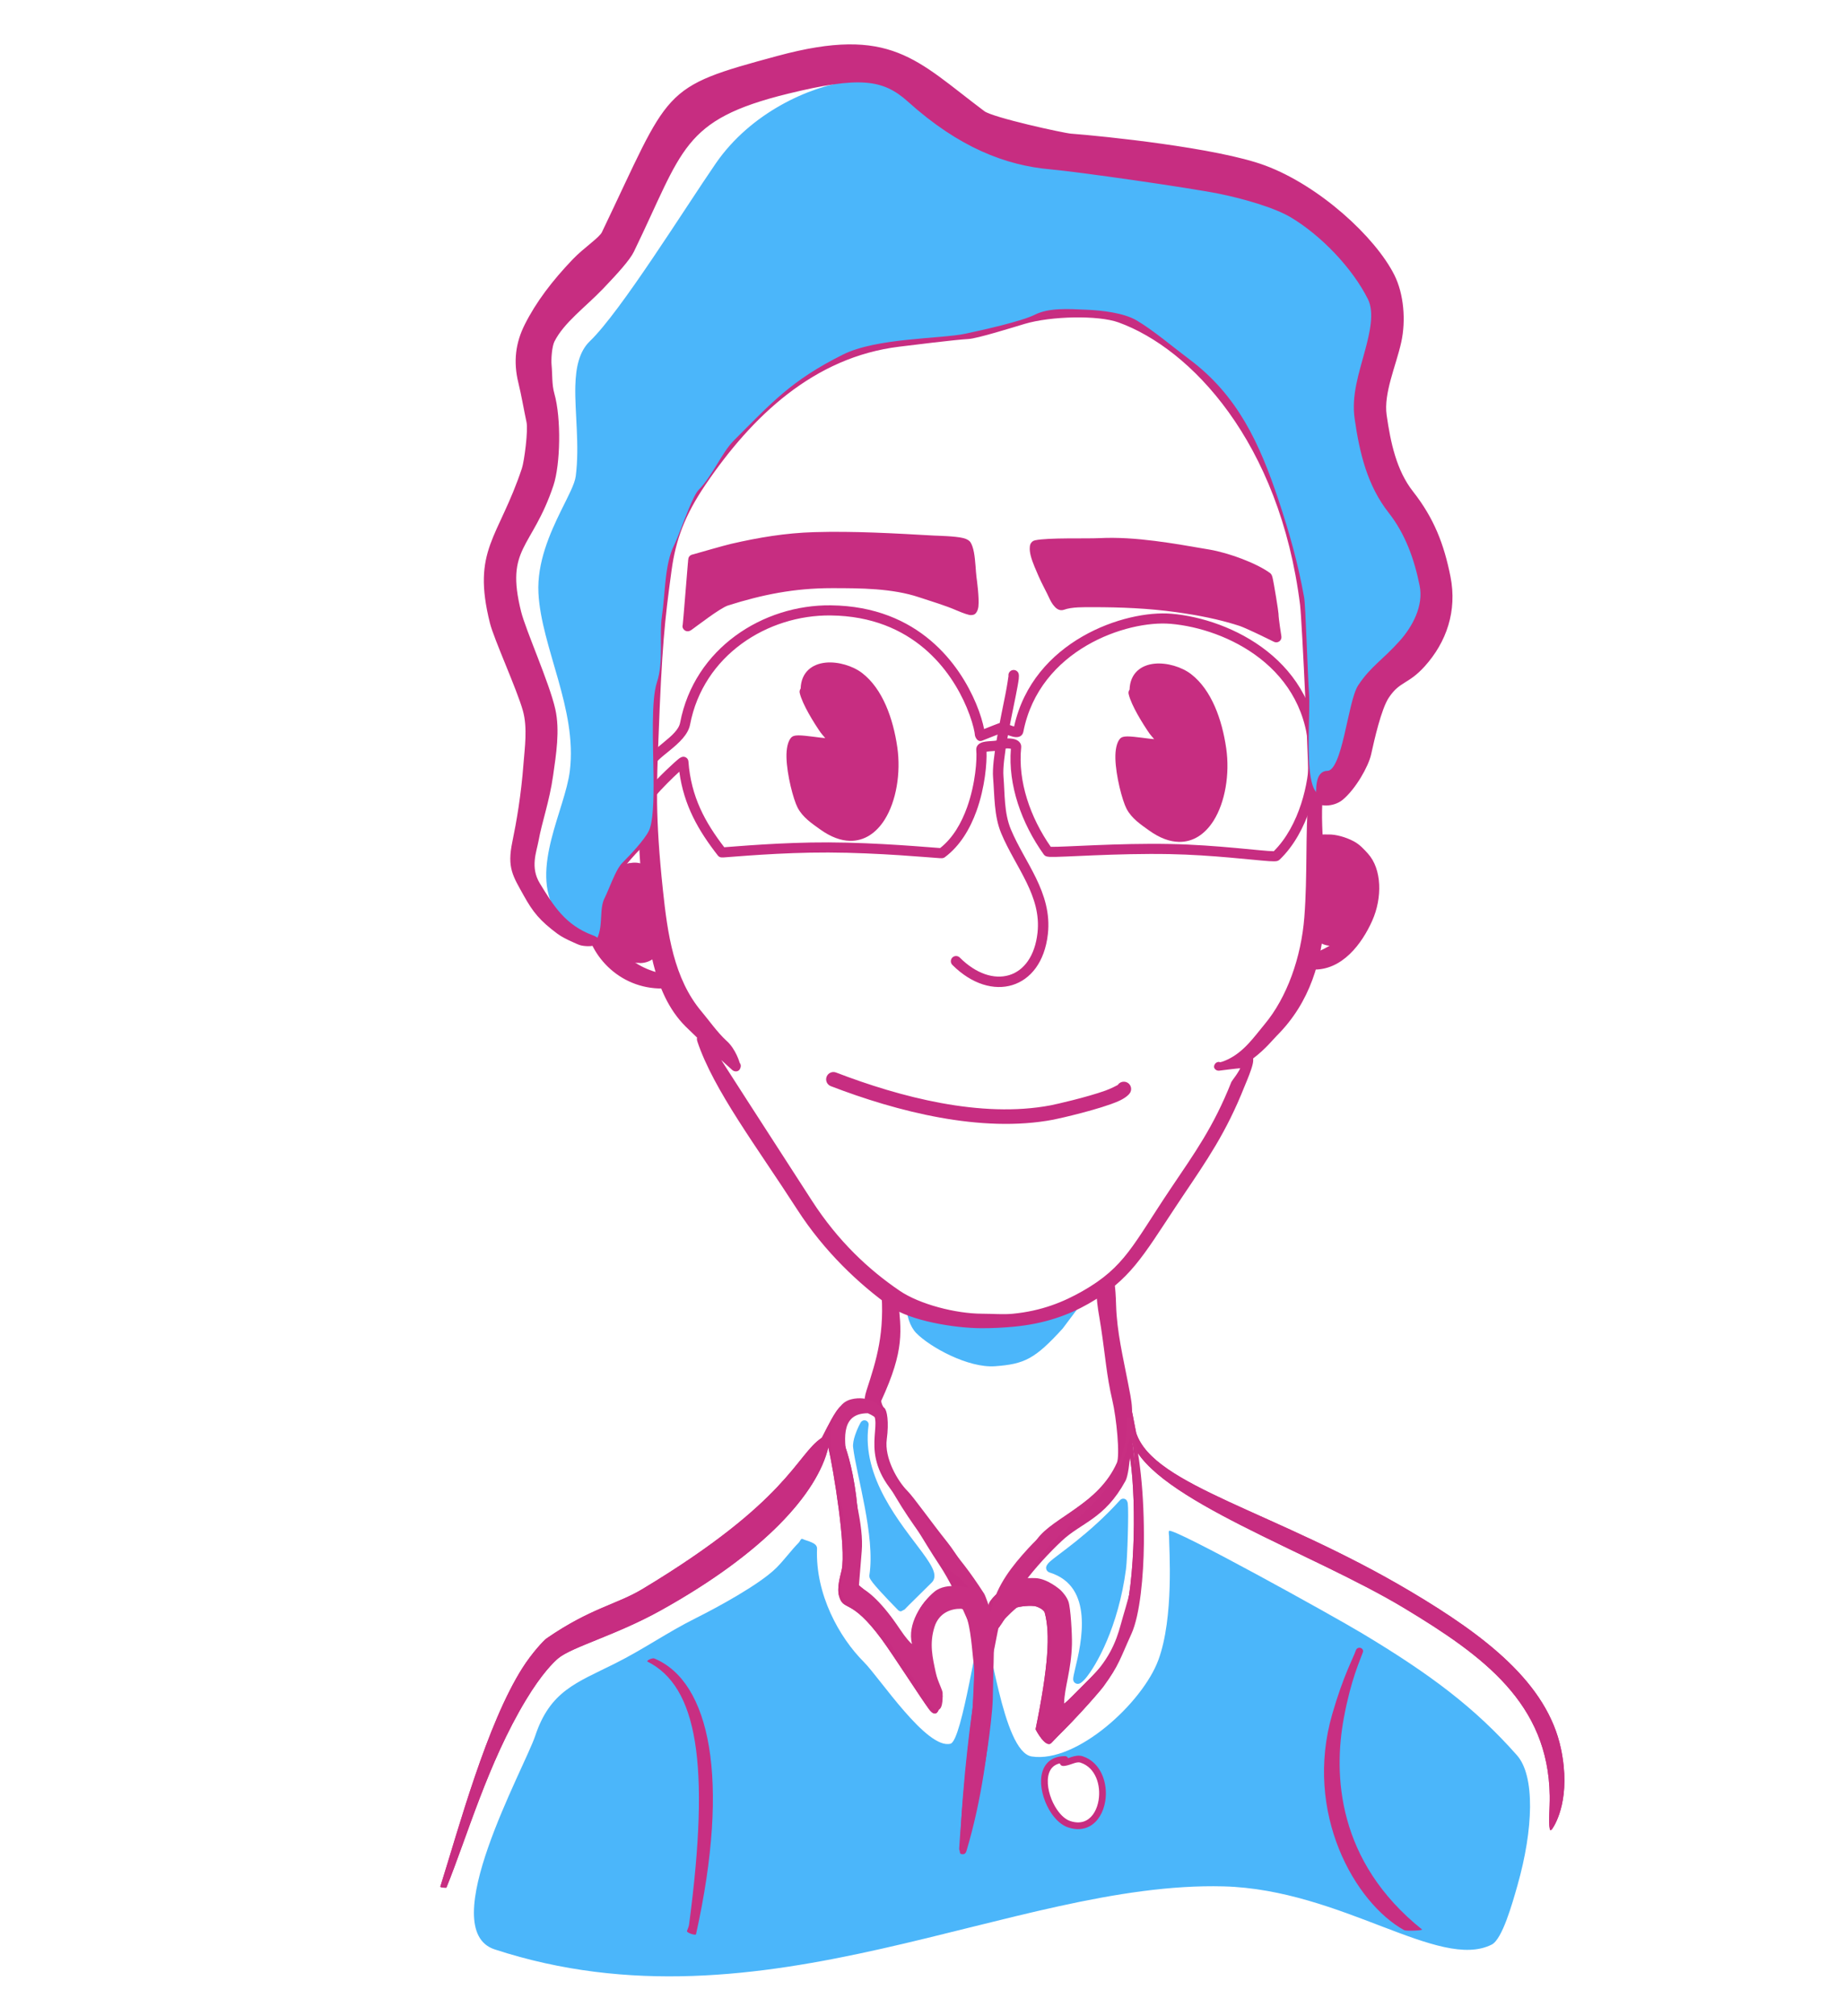<svg fill="none" xmlns="http://www.w3.org/2000/svg" stroke-linecap="round" stroke-linejoin="round" viewBox="150.34 60.09 500.71 547.04">

  <defs>
    <clipPath id="background-clip">
      <path fill-rule="evenodd" clip-rule="evenodd" d="M259.702 583.478C259.702 583.478 253.723 544.802 290.185 499.498C292.826 496.219 319.317 483.195 337.558 468.93C355.06 455.244 368.098 439.118 369.296 437.974C375.327 432.212 381.541 420.116 374.318 409.326C370.881 404.19 360.605 394.986 355.796 387.9C349.526 378.656 342.133 365.945 334.832 355.641C315.087 327.778 287.101 320.743 283.137 315.054C269.008 294.78 282.558 269.969 279.755 257.481C277.542 247.62 274.071 239.082 271.639 234.437C260.795 213.721 272.639 201.112 278.141 180.093C280.124 172.516 275.736 152.54 278.308 145.17C284.35 127.858 289.474 131.077 300.93 114.665C307.751 104.893 310.448 90.195 317.113 80.646C321.076 74.969 328.629 72.924 335.201 69.785C336.524 69.154 376.39 59.293 388.465 60.137C408.37 61.529 416.385 74.488 425.118 78.66C432.966 82.408 455.533 86.806 455.747 86.806C459.088 86.806 490.178 95.17 492.773 95.804C512.284 100.58 521.163 107.744 523.715 110.181C534.84 120.81 541.018 127.281 541.018 145.221C541.018 147.734 535.562 169.484 536.031 171.852C539.67 190.247 544.757 196.964 549.026 201.045C559.216 210.776 557.368 236.048 536.084 254.705C520.917 267.999 527.998 275.673 525.168 278.374C524.042 279.452 516.513 282.014 518.358 282.424C524.809 283.857 530.852 290.657 532.245 294.749C533.895 299.587 535.043 319.277 523.388 331.322C520.672 334.126 514.871 336.652 512.468 338.951C506.572 344.58 507.165 346.885 502.825 352.154C499.928 355.671 495.375 365.962 495.265 366.243C488.234 383.949 470.924 407.822 467.551 415.128C463.474 423.956 464.7 435.75 471.98 442.703C474.319 444.937 502.015 465.168 517.48 472.555C519.595 473.564 569.912 497.298 579.118 524.866C585.882 545.124 573.598 594.719 561.392 600.287C536.368 611.701 526.515 584.914 473.718 585.912C422.342 586.88 360.534 612.421 317.539 606.126C284.888 601.349 258.583 595.479 259.702 583.478Z" fill="black"></path>
    </clipPath>
  </defs>
  
  <g clip-path="url(#background-clip)">

    <g className="me">
      <g className="body">
        <path className="hair-back hair" d="M127.63,45.17c2.65,1.35,11.15,4.2,16.07,23.12,2.88,20.58,3.79,26.07,4.68,30.6s1.2,11.6,6.3,21.15.85,14.65.85,14.65l-7.63,7.08s3.45-12.65-2.63-18.13c0,0,2,14,0,17s-8.75,6.92-8.75,6.92-2.48-4.53-5.06-9.64,2.78,11,.08,12.09-18.82,6.25-30.6,3.86-21.53-5-24-5.79c0,0,2.75-1.37.77-7.62s-1-7.59-1.52-7-2.1,3-1,7.49a7.45,7.45,0,0,1-1.92,7.18s-7.11-4.65-12.77-5.21A51.35,51.35,0,0,1,51,141.14s-5-11.43-.4-23.56S58,104.1,58.32,88.87s2.41-34.66,20.41-45S116.87,35.4,127.63,45.17Z" fill="url(#linear-gradient)" />
        <g className="neck">
          <path fill-rule="evenodd" clip-rule="evenodd" d="M398.968 414.635C398.901 414.398 398.759 414.182 398.556 414.034C398.435 413.539 397.988 413.175 397.458 413.175C396.832 413.175 396.323 413.681 396.323 414.307C396.323 416.855 397.263 419.976 398.968 421.741C402.609 425.506 413.055 431.321 420.422 430.771C428.346 430.178 431.189 428.84 438.755 420.527C438.763 420.515 442.955 414.933 442.955 414.933C443.212 414.589 443.252 414.129 443.062 413.747C442.869 413.363 442.476 413.121 442.048 413.121C441.59 413.121 439.084 413.765 437.513 414.269C436.677 414.535 436.075 414.817 435.949 414.922C435.815 415.033 435.534 415.119 435.165 415.239C434.362 415.499 433.224 415.761 431.901 416.014C426.711 417.002 418.669 417.849 416.506 417.252C414.87 416.8 412.811 416.811 410.79 416.802C409.034 416.795 407.312 416.786 406.035 416.258C404.777 415.734 402.772 415.432 401.067 415.13C400.213 414.977 399.447 414.842 398.968 414.635ZM398.952 416.993C399.279 418.214 399.827 419.37 400.596 420.167C403.937 423.621 413.494 429.017 420.253 428.511C427.546 427.967 430.116 426.653 437.076 419.004C437.082 418.999 438.201 417.508 439.261 416.087C438.442 416.333 437.673 416.584 437.317 416.733L437.29 416.744C437.068 416.904 436.734 417.079 436.295 417.243C435.419 417.57 434.014 417.916 432.324 418.236C426.791 419.29 418.206 420.071 415.901 419.434C414.436 419.028 412.589 419.075 410.779 419.066C408.705 419.057 406.675 418.973 405.168 418.349C404.03 417.876 402.21 417.632 400.668 417.359C400.042 417.246 399.455 417.126 398.952 416.993Z" fill="#4BB6FA"></path>
          <path fill-rule="evenodd" clip-rule="evenodd" d="M397.878 414.939C397.512 416.207 403.104 416.267 405.602 417.303C408.386 418.458 413.103 417.485 416.203 418.342C419.394 419.226 434.993 417.186 436.672 415.794C436.985 415.534 441.443 414.253 442.048 414.253C442.048 414.253 437.925 419.754 437.917 419.765C430.651 427.745 427.947 429.073 420.339 429.641C413.274 430.169 403.273 424.562 399.782 420.953C398.259 419.379 397.458 416.58 397.458 414.307" fill="#4BB6FA"></path>
          <path className="neck-length" fill-rule="evenodd" clip-rule="evenodd" d="M450.728 408.304H450.721L450.703 408.307H450.687H450.681H450.675H450.659L450.643 408.31H450.634H450.628H450.615L450.6 408.314H450.59L450.581 408.317L450.568 408.32H450.556L450.547 408.323H450.537L450.525 408.326L450.512 408.329L450.503 408.332L450.493 408.335L450.481 408.339L450.469 408.342L450.459 408.345L450.45 408.348L450.437 408.351L450.425 408.354L450.415 408.357L450.409 408.36L450.394 408.367L450.381 408.37L450.375 408.373L450.365 408.379L450.353 408.382L450.34 408.388L450.334 408.392L450.325 408.395L450.312 408.404L450.3 408.41L450.294 408.413L450.287 408.417L450.272 408.426L450.259 408.432L450.253 408.435L450.25 408.438L450.234 408.448L450.219 408.457C425.559 424.729 400.572 415.73 394.58 412.239C394.312 412.083 389.903 409.056 389.934 409.365C391.093 421.758 388.663 429.24 385.997 437.44C384.989 440.541 385.632 441.767 386.247 442.104C391.792 445.131 383.968 452.498 392.154 463.418C397.119 470.036 401.168 477.599 405.758 484.504C411.028 492.435 416.311 506.457 417.12 509.387C417.157 509.524 417.192 509.658 417.207 509.721L417.21 509.764C417.251 510.048 417.419 510.298 417.669 510.435C418.01 510.625 418.303 510.572 418.547 510.444C418.69 510.37 418.896 510.226 418.987 509.917C419.102 509.68 419.227 509.343 419.336 508.922C419.849 506.919 420.579 502.388 420.938 501.306C423.492 493.649 431.335 484.201 438.139 477.814C443.631 472.66 449.741 471.898 455.352 461.624C456.532 459.465 457.278 447.505 457.044 442.12C456.957 440.073 456.382 437.537 455.961 435.321C454.671 428.566 452.944 421.515 452.735 414.239C452.414 403.119 451.14 408.407 451.14 408.407L451.118 408.395L451.112 408.392C450.999 408.342 450.874 408.31 450.743 408.307L450.731 408.304H450.728ZM448.361 410.779C424.647 425.515 401.624 416.363 393.584 412.619C394.39 421.209 395.442 426.048 389.041 439.952C388.823 440.426 389.457 442.089 389.931 442.388C390.546 442.778 391.133 445.849 390.502 450.541C389.787 455.858 393.534 462.248 396.276 464.981C397.868 466.572 402.67 473.352 407.004 478.781C409.195 481.53 416.589 492.086 417.778 502.26C418.206 500.114 418.387 499.181 418.684 498.413C420.838 492.897 430.502 480.323 432.2 477.976C436.493 472.042 448.807 468.65 453.922 457.125C454.84 455.056 453.872 444.844 452.673 439.767C451.159 433.365 450.768 427.655 449.666 420.42C448.923 415.54 448.729 415.459 448.361 410.779Z" fill="#C72D81" stroke="#C72D81" stroke-miterlimit="2" stroke-linejoin="round"></path>
        </g>
        <g className="shoulder">
          <path fill-rule="evenodd" clip-rule="evenodd" d="M571.154 556.651C571.154 556.651 571.398 556.576 571.544 556.37C572.612 554.866 576.727 547.712 573.967 534.57C570.224 516.748 553.392 503.89 533.128 491.865C496.27 469.993 463.536 463.291 458.703 448.932C458.544 448.461 457.092 439.756 456.658 439.999C456.224 440.245 455.1 446.373 455.337 446.813C455.634 447.359 455.69 449.522 456.336 452.068C458.641 461.122 458.856 485.013 455.687 498.748C454.947 501.955 452.992 505.306 451.915 508.651C451.178 510.938 442.133 519.343 438.33 523.343C439.948 512.61 441.162 502.145 439.707 496.851C439.261 495.225 437.256 492.092 436.635 491.406C436.048 490.754 433.041 489.496 432.336 489.546C431.845 489.584 430.016 489.169 429.219 489.309C428.392 489.453 426.522 489.515 425.157 489.961C422.719 490.757 419.725 493.116 418.741 495.11C418.71 495.169 417.274 500.021 417.243 500.186C417.923 495.322 416.562 492.941 415.466 491.721C414.851 491.035 411.903 490.47 411.288 490.379C410.502 490.267 397.479 490.42 398.003 506.264C397.713 506.027 396.558 506.379 394.509 502.548C390.594 495.222 383.269 490.408 383.144 489.871C383.163 489.693 383.528 487.565 383.547 486.888C384.331 459.11 378.302 449.874 378.474 448.994C381.858 431.737 373.656 449.993 373.35 450.199C366.331 454.894 364.573 467.241 324.674 491.244C317.708 495.434 310.605 496.392 298.691 504.61C297.855 505.188 294.67 508.645 292.168 512.573C282.434 527.849 274.871 556.002 269.896 571.783C269.896 571.783 269.34 572.289 271.482 572.258C277.18 558.208 282.688 538.551 293.032 521.375C297.401 514.12 300.674 510.997 301.78 510.061C305.438 506.957 317.477 503.783 329.591 497.06C357.81 481.394 372.22 465.175 375.136 452.754C376.51 458.685 380.053 480.111 378.751 486.105C378.395 487.743 377.384 490.866 378.068 493.178C379.326 497.45 381.18 493.372 389.679 504.938C392.723 509.081 400.148 520.688 402.484 523.852C403.352 525.028 404.126 525.266 404.672 524.704C405.278 524.086 406.252 520.517 406.118 520.142C396.105 492.317 410.904 496.417 411.154 496.264C411.26 496.198 413.099 496.526 414.22 505.865C415.007 512.407 414.842 519.39 413.939 526.595C411.741 544.099 410.648 561.687 410.648 561.687C410.648 562.186 411.048 562.591 411.548 562.598C412.044 562.604 412.456 562.211 412.472 561.715C412.472 561.715 417.929 543.119 419.597 523.84C420.209 516.782 419.478 504.785 419.397 503.93C419.363 503.559 421.745 501.481 421.76 501.175C423.253 499.181 423.946 497.069 425.282 496.535C426.456 496.067 428.82 495.631 431.133 495.843C431.402 495.868 433.572 496.57 433.869 497.656C435.402 503.237 434.849 512.333 431.386 529.262C431.371 529.343 434.153 534.623 435.698 532.947C438.027 530.429 450.741 518.152 453.511 511.559C454.813 508.464 456.436 503.783 457.613 500.567C462.353 487.606 457.76 451.883 457.632 451.468C463.424 466.788 506.317 481.259 531.436 496.408C552.998 509.412 570.523 522.267 570.914 547.262C570.97 550.819 570.533 554.37 570.936 556.345C571.014 556.738 571.157 556.644 571.154 556.651Z" fill="#C72D81"></path>
          <path fill-rule="evenodd" clip-rule="evenodd" d="M387.397 487.655C389.061 477.01 383.891 460.255 382.988 452.645C382.742 450.57 384.993 446.23 384.94 446.601C381.936 467.74 406.162 484.972 402.402 488.654C395.081 495.83 394.872 496.142 394.872 496.142C394.872 496.142 387.272 488.467 387.397 487.655Z" fill="#4BB6FA"></path>
          <path fill-rule="evenodd" clip-rule="evenodd" d="M386.279 487.481C386.254 487.649 386.254 487.88 386.348 488.158C386.445 488.436 386.751 488.938 387.238 489.553C389.142 491.961 394.066 496.938 394.066 496.938C394.278 497.153 394.569 497.275 394.872 497.275L395.796 496.797L395.74 496.869C395.74 496.869 396.661 495.865 403.196 489.462C403.926 488.748 404.142 487.737 403.723 486.417C403.308 485.113 402.178 483.369 400.632 481.272C397.835 477.475 393.648 472.386 390.422 466.411C387.278 460.585 385.046 453.908 386.061 446.76C386.12 446.342 385.973 446.092 385.892 445.968C385.67 445.624 385.358 445.462 384.98 445.447C384.849 445.44 384.359 445.425 383.969 445.965C383.756 446.261 382.945 447.834 382.395 449.49C382.002 450.676 381.758 451.902 381.864 452.776C382.757 460.32 387.928 476.925 386.279 487.481ZM385.895 462.036C386.623 463.918 387.484 465.737 388.427 467.484C391.709 473.565 395.961 478.748 398.809 482.613C399.961 484.177 400.873 485.506 401.36 486.579C401.513 486.919 401.619 487.222 401.656 487.493C401.675 487.634 401.7 487.759 401.609 487.846C397.744 491.634 395.821 493.556 394.868 494.526C393.201 492.822 389.461 488.944 388.561 487.531C389.611 480.195 387.578 470.117 385.895 462.036Z" fill="#4BB6FA"></path>
          <path fill-rule="evenodd" clip-rule="evenodd" d="M435.564 485.668C433.815 485.128 444.465 479.681 455.156 467.855C455.659 467.3 455.212 482.526 454.8 485.64C452.252 504.966 443.716 516.148 442.789 515.808C441.768 515.437 452.177 490.822 435.564 485.668Z" fill="#4BB6FA"></path>
          <path fill-rule="evenodd" clip-rule="evenodd" d="M435.227 486.751C441.343 488.648 443.438 493.437 443.86 498.492C444.309 503.849 442.923 509.512 442.139 512.76C441.774 514.267 441.559 515.331 441.587 515.737C441.643 516.461 442.071 516.751 442.398 516.872C442.636 516.96 442.951 517 443.338 516.854C443.663 516.729 444.284 516.27 445.021 515.381C447.819 512.005 453.845 501.562 455.924 485.79C456.302 482.938 456.695 470.105 456.402 467.977C456.314 467.369 456.033 467.066 455.915 466.969C455.681 466.779 455.431 466.71 455.187 466.707C454.919 466.707 454.6 466.779 454.313 467.097C445.792 476.523 437.294 481.877 435.127 483.921C434.515 484.498 434.287 485.013 434.249 485.312C434.215 485.621 434.281 485.89 434.415 486.124C434.558 486.37 434.799 486.617 435.227 486.751ZM454.251 470.492C454.288 474.77 453.973 483.272 453.679 485.493C453.177 489.303 452.437 492.791 451.572 495.93C449.502 503.422 446.704 508.925 444.631 512.071C445.458 508.57 446.535 503.306 446.117 498.301C445.655 492.763 443.404 487.55 437.262 485.072C437.403 484.95 437.553 484.826 437.706 484.704C440.687 482.351 447.319 477.743 454.251 470.492Z" fill="#4BB6FA"></path>
          <path fill-rule="evenodd" clip-rule="evenodd" d="M482.407 571.899C425.226 570.392 357.692 612.903 284.602 589C268.128 583.615 292.665 539.821 295.589 531.053C299.649 518.885 306.722 516.685 317.131 511.484C325.18 507.462 331.249 503.078 339.261 499.075C344.897 496.258 356.527 489.974 361.042 485.462C363.218 483.287 365.141 480.607 367.112 478.638C367.449 478.301 367.695 477.415 368.123 477.627C369.388 478.261 372.138 478.585 372.073 480.264C371.586 492.632 378.083 504.329 384.805 511.047C389.052 515.29 401.894 534.885 408.303 533.184C411.498 532.336 415.784 500.963 416.88 501.512C419.078 502.61 422.304 535.415 430.344 536.654C442.502 538.532 460.414 522.114 464.704 510.479C468.988 498.866 467.611 480.286 467.611 476.969C467.611 476.679 467.43 475.634 467.611 475.453C468.647 474.417 511.647 498.233 519.899 503.181C538.62 514.407 550.644 523.453 562.028 536.329C566.961 541.911 566.508 556.314 562.162 571.621C560.748 576.594 558.041 586.251 555.165 587.693C540.887 594.86 514.491 572.744 482.407 571.899Z" fill="#4BB6FA"></path>
          <path fill-rule="evenodd" clip-rule="evenodd" d="M571.154 556.651C571.154 556.651 571.398 556.576 571.544 556.37C572.612 554.866 576.727 547.712 573.967 534.57C570.224 516.748 553.392 503.89 533.128 491.865C496.27 469.993 463.536 463.291 458.703 448.932C458.544 448.461 457.092 439.756 456.658 439.999C456.224 440.245 455.1 446.373 455.337 446.813C455.634 447.359 455.69 449.522 456.336 452.068C458.641 461.122 458.856 485.013 455.687 498.748C454.947 501.955 452.992 505.306 451.915 508.651C451.178 510.938 442.133 519.343 438.33 523.343C439.948 512.61 441.162 502.145 439.707 496.851C439.261 495.225 437.256 492.092 436.635 491.406C436.048 490.754 433.041 489.496 432.336 489.546C431.845 489.584 430.016 489.169 429.219 489.309C428.392 489.453 426.522 489.515 425.157 489.961C422.719 490.757 419.725 493.116 418.741 495.11C418.71 495.169 417.274 500.021 417.243 500.186C417.923 495.322 416.562 492.941 415.466 491.721C414.851 491.035 411.903 490.47 411.288 490.379C410.502 490.267 397.479 490.42 398.003 506.264C397.713 506.027 396.558 506.379 394.509 502.548C390.594 495.222 383.269 490.408 383.144 489.871C383.163 489.693 383.528 487.565 383.547 486.888C384.331 459.11 378.302 449.874 378.474 448.994C381.858 431.737 373.656 449.993 373.35 450.199C366.331 454.894 364.573 467.241 324.674 491.244C317.708 495.434 310.605 496.392 298.691 504.61C297.855 505.188 294.67 508.645 292.168 512.573C282.434 527.849 274.871 556.002 269.896 571.783C269.896 571.783 269.34 572.289 271.482 572.258C277.18 558.208 282.688 538.551 293.032 521.375C297.401 514.12 300.674 510.997 301.78 510.061C305.438 506.957 317.477 503.783 329.591 497.06C357.81 481.394 372.22 465.175 375.136 452.754C376.51 458.685 380.053 480.111 378.751 486.105C378.395 487.743 377.384 490.866 378.068 493.178C379.326 497.45 381.18 493.372 389.679 504.938C392.723 509.081 400.148 520.688 402.484 523.852C403.352 525.028 404.126 525.266 404.672 524.704C405.278 524.086 406.252 520.517 406.118 520.142C396.105 492.317 410.904 496.417 411.154 496.264C411.26 496.198 413.099 496.526 414.22 505.865C415.007 512.407 414.842 519.39 413.939 526.595C411.741 544.099 410.648 561.687 410.648 561.687C410.648 562.186 411.048 562.591 411.548 562.598C412.044 562.604 412.456 562.211 412.472 561.715C412.472 561.715 417.929 543.119 419.597 523.84C420.209 516.782 419.478 504.785 419.397 503.93C419.363 503.559 421.745 501.481 421.76 501.175C423.253 499.181 423.946 497.069 425.282 496.535C426.456 496.067 428.82 495.631 431.133 495.843C431.402 495.868 433.572 496.57 433.869 497.656C435.402 503.237 434.849 512.333 431.386 529.262C431.371 529.343 434.153 534.623 435.698 532.947C438.027 530.429 450.741 518.152 453.511 511.559C454.813 508.464 456.436 503.783 457.613 500.567C462.353 487.606 457.76 451.883 457.632 451.468C463.424 466.788 506.317 481.259 531.436 496.408C552.998 509.412 570.523 522.267 570.914 547.262C570.97 550.819 570.533 554.37 570.936 556.345C571.014 556.738 571.157 556.644 571.154 556.651Z" fill="#C72D81"></path>
          <path fill-rule="evenodd" clip-rule="evenodd" d="M403.967 501.456C405.222 497.531 408.631 496.535 411.073 496.579C412.353 496.601 412.584 498.333 412.893 499.506C414.108 504.095 414.223 509.618 414.748 512.439C414.863 513.044 414.283 522.966 414.351 523.169C414.351 523.169 411.513 541.836 410.817 562.258C410.783 563.219 411.235 563.159 411.735 563.156C412.238 563.15 412.497 562.722 412.64 562.242C420.927 534.529 420.034 503.896 420.037 502.932C420.037 502.932 423.428 498.18 427.864 495.072C428.53 494.607 434.081 495.047 434.396 495.939C434.961 497.54 435.58 504.358 435.292 506.729C433.797 519.113 432.12 526.757 432.361 527.899C432.735 529.668 434.022 531.244 434.337 531.462C435.021 531.933 435.58 532.314 436.045 532.136C437.631 531.528 448.303 519.787 449.836 517.665C454.148 511.68 454.319 510.127 457.385 503.406C459.743 498.239 460.689 487.549 460.776 478.907C460.904 466.011 459.743 453.621 457.092 445.272C456.983 444.922 456.939 444.542 456.574 444.554C456.208 444.57 456.118 444.866 456.121 445.231C456.24 466.039 441.887 466.576 429.482 480.089C424.908 485.075 420.999 490.061 419.356 496.629C419.294 496.875 419.241 497.178 419.188 497.524C418.96 496.376 417.773 493.01 417.405 492.445C413.462 486.373 411.104 483.4 405.681 477.075C401.887 472.657 398.603 468.645 394.347 463.066C393.295 461.684 390.388 455.11 390.382 454.704C390.297 448.685 392.324 445.128 389.117 441.575C388.958 441.397 386.061 438.585 381.359 439.749C377.862 440.617 377.222 443.918 376.207 446.798C373.622 454.13 382.532 471.468 378.895 488.276C378.739 488.994 378.508 489.25 378.62 491.387C378.836 495.571 381.502 493.765 389.739 503.319C393.804 508.036 403.161 523.081 403.161 523.081C403.43 523.331 403.811 524.273 405.003 523.983C406.393 523.646 406.124 519.952 406.155 519.587C406.243 518.654 404.875 516.582 404.295 513.889C403.436 509.886 402.493 506.061 403.967 501.456ZM431.361 488.261C428.867 488.145 427.74 488.835 429.738 485.986C439.791 471.668 453.611 467.696 457.173 449.222C458.684 455.406 458.728 466.807 458.862 478.348C458.965 487.178 455.837 495.858 454.522 500.776C453.167 505.84 451.135 510.635 445.486 516.251C444.181 517.549 441.89 520.236 439.126 522.283C439.192 517.967 441.075 513.284 441.25 506.189C441.315 503.478 440.9 496.323 440.3 494.626C439.857 493.372 438.877 492.223 438.271 491.615C437.887 491.234 434.58 488.411 431.361 488.261ZM385.867 443.528C390.622 445.628 388.237 447.197 387.971 451.135C387.253 461.771 405.974 483.78 406.358 484.592C406.877 485.69 411.173 487.971 413.14 490.816C413.343 491.106 407.373 489.097 403.907 491.961C400.454 494.816 396.467 500.776 397.847 506.13C397.416 505.89 396.142 504.457 394.575 502.124C389.623 494.754 386.164 491.896 383.422 490.504C383.441 490.148 384.065 482.557 384.203 480.929C385.392 466.751 372.37 443.503 385.867 443.528Z" fill="#C82F82"></path>
          <path fill-rule="evenodd" clip-rule="evenodd" d="M326.022 510.889C339.454 517.614 343.215 538.22 337.335 582.319C337.258 582.898 336.949 583.452 336.769 584.015C336.625 584.458 339.135 585.328 339.235 584.873C348.576 542.697 343.034 516.318 327.882 510.054C327.489 509.891 325.869 510.462 326.022 510.889Z" fill="#C82F82"></path>
          <path fill-rule="evenodd" clip-rule="evenodd" d="M518.329 507.797C517.529 510.134 514.978 514.524 511.904 525.127C504.122 551.945 518.011 576.378 531.424 583.784C531.896 584.042 536.657 583.905 536.242 583.574C513.196 565.109 512.166 541.621 515.049 526.151C517.013 515.62 519.431 510.63 520.214 508.357C520.381 507.867 520.094 507.346 519.575 507.192C519.057 507.037 518.497 507.31 518.329 507.797Z" fill="#C82F82"></path>
          <path fill-rule="evenodd" clip-rule="evenodd" d="M438.845 538.317C440.363 538.351 442.196 536.904 443.903 537.471C452.958 540.489 450.607 558.401 440.503 555.035C434.259 552.957 429.691 537.471 439.37 537.471" fill="white"></path>
          <path fill-rule="evenodd" clip-rule="evenodd" d="M440.21 537.116C440.069 536.788 439.745 536.56 439.37 536.56C437.113 536.56 435.536 537.319 434.49 538.495C433.463 539.649 432.944 541.24 432.876 543.022C432.766 545.996 433.912 549.515 435.72 552.139C436.975 553.961 438.552 555.347 440.213 555.902C442.52 556.669 444.475 556.439 446.039 555.593C448.325 554.361 449.808 551.752 450.288 548.794C451.075 543.939 449.149 538.258 444.194 536.607C443.151 536.261 442.064 536.479 441.015 536.829C440.741 536.919 440.472 537.022 440.21 537.116ZM437.959 538.529C437.056 538.729 436.363 539.134 435.854 539.705C435.089 540.567 434.752 541.765 434.702 543.091C434.602 545.708 435.633 548.797 437.222 551.106C438.23 552.57 439.457 553.727 440.791 554.17C442.527 554.747 443.994 554.623 445.171 553.989C447.001 553.003 448.103 550.866 448.487 548.501C449.136 544.485 447.713 539.702 443.616 538.339C442.948 538.114 442.264 538.336 441.593 538.56C440.625 538.882 439.676 539.25 438.824 539.228C438.402 539.219 438.052 538.922 437.959 538.529Z" fill="#C72D81"></path>
        </g>
        <path className="shadow" d="M95.82 122.36h18.41v14.31s-10.5 5.54-18.41 0z" fill="#efceb9" />
      </g>
      <g className="head">
        <g className="ear-left ear">
          <path d="M322.597 300.219C320.331 299.605 317.85 315.413 324.04 315.3" stroke="#C72D81" stroke-width="12.17" stroke-miterlimit="1.5" stroke-linecap="round" stroke-linejoin="round"></path>

          <path d="M324.736 286.154C316.287 289.954 308.696 301.094 309.675 310.181C310.664 319.336 319.318 328.524 331.298 327.745C331.81 327.712 332.872 326.901 332.84 326.404C332.807 325.904 332.11 325.103 331.601 325.033C321.842 323.686 315.168 316.745 314.261 309.35C313.399 302.296 317.651 296.139 325.241 288.562C325.604 288.199 326.369 287.247 326.195 286.778C326.024 286.308 325.22 285.983 324.736 286.154Z" fill="#C72D81" stroke="#C72D81" stroke-width="0.996" stroke-miterlimit="2" stroke-linejoin="round"></path>
        </g>
        <g className="ear-right ear">
          <path d="M512.464 294.584C512.385 293.755 514.943 297.183 515.214 298.339C516.09 302.082 514.857 308.721 511.683 310.659" stroke="#C72D81" stroke-width="12.103" stroke-miterlimit="1.5" stroke-linecap="round" stroke-linejoin="round"></path>
          <path d="M509.084 288.907C509.509 288.779 511.354 289.145 511.982 289.234C514.504 289.59 518.011 291.135 519.36 293.379C522.288 298.26 521.448 303.869 519.054 309.423C517.433 313.18 511.182 318.298 506.015 319.409C505.522 319.515 504.61 321.011 504.61 321.514C504.61 322.018 506.009 322.611 506.511 322.635C514.276 323.003 519.566 315.804 522.294 309.674C524.998 303.607 524.852 296.012 521.192 292.006C520.193 290.912 519.088 289.645 517.542 288.818C515.31 287.62 512.669 286.971 510.973 287C509.022 287.034 508.023 286.756 508.404 288.023C508.547 288.505 508.6 289.051 509.084 288.907Z" fill="#C72D81" stroke="#C72D81" stroke-miterlimit="2" stroke-linejoin="round"></path>
        </g>
        <g className="face">

          <path className="outline face" fill-rule="evenodd" clip-rule="evenodd" d="M340.092 341.468C339.964 341.699 339.911 342.027 340.061 342.479C344.429 355.568 356.134 370.934 367.09 387.948C374.449 399.381 383.891 408.204 392.384 414.263C397.464 417.889 409.25 419.939 416.706 419.958C419.841 419.967 422.701 419.805 425.405 419.549C433.719 418.766 440.148 416.432 445.524 413.365C456.602 407.047 460.015 400.791 468.966 387.265C469.606 386.295 470.275 385.29 470.977 384.245C477.412 374.666 482.664 367.175 487.619 354.679C487.725 354.41 488.802 351.936 489.439 350.014C489.748 349.081 489.948 348.257 489.948 347.799C489.948 347.184 489.851 347.066 490.116 346.869C493.351 344.448 495.605 341.63 496.473 340.766C505.553 331.702 508.522 320.538 509.409 309.025C510.28 297.727 507.96 286.373 508.813 276.159C509.156 272.042 507.882 228.187 507.576 224.145C504.051 177.744 477.418 152.531 460.677 143.986C455.163 141.172 449.874 139.897 442.474 139.937C436.27 139.97 421.624 144.16 412.279 147.069C411.095 147.438 396.98 148.045 393.764 148.675C367.752 153.772 349.169 172.409 339.14 189.401C333.923 198.242 331.281 205.598 329.564 213.827C326.791 227.141 324.528 240.463 324.621 260.606C324.678 272.629 323.138 282.104 325.286 302.337C326.582 314.507 327.765 329.256 336.729 338.214C337.707 339.187 338.871 340.31 340.092 341.468ZM483.6 348.058C488.293 345.892 491.094 341.696 493.919 338.317C500.051 330.978 503.967 320.018 504.822 308.93C505.697 297.628 505.078 286.314 505.931 276.097C506.274 272.002 504.163 228.17 503.664 224.17C498.109 179.745 473.853 154.257 454.064 147.098C448.431 145.06 435.511 145.323 428.261 147.493C425.342 148.366 415.401 151.47 413.065 151.577C409.821 151.724 397.267 153.299 394.341 153.654C370.968 156.497 354.017 172.685 341.36 191.357C335.718 199.681 333.233 206.499 332.115 214.657C330.191 228.677 329.48 235.55 328.537 260.536C328.081 272.561 327.6 281.401 329.751 301.651C331.006 313.432 332.683 325.799 340.392 334.913C342.193 337.044 344.638 340.507 347.064 342.744C349.624 344.947 350.63 348.685 350.63 348.685C350.63 348.685 351.167 349.128 350.667 349.964C350.411 350.392 349.759 350.354 349.39 350.02C349.39 350.02 346.824 347.718 343.789 344.919C343.314 344.513 359.856 369.961 370.203 386.033C377.391 397.196 385.818 405.003 394.245 410.728C399.724 414.451 409.634 417 416.803 417.022C419.875 417.028 422.523 417.29 425.174 417.037C433.185 416.282 439.214 413.767 444.394 410.816C456.046 404.17 458.213 398.111 468.535 382.747C474.895 373.278 480.088 366.17 484.987 353.821C485.09 353.565 487.091 351.197 487.722 349.343C485.461 349.524 481.483 350.036 481.177 350.08C480.687 350.145 480.216 349.749 480.328 349.371C480.444 348.994 480.697 348.707 481.09 348.697C481.09 348.697 481.246 349.144 483.6 348.058Z" fill="#C72D81" stroke="#C72D81" stroke-miterlimit="2" stroke-linejoin="round"></path>
          <g className="inner-face">
            <g className='eyebrow-left'>
              <path fill-rule="evenodd" clip-rule="evenodd" d="M338.405 210.514C338.221 210.536 338.036 210.599 337.848 210.703C337.736 210.764 337.314 210.96 337.159 211.606C337.15 211.641 337.117 211.85 337.08 212.208C336.84 214.815 335.703 229.319 335.627 229.577C335.426 230.295 335.732 230.743 336.062 231.028C336.283 231.217 336.622 231.424 337.153 231.36C337.225 231.351 337.552 231.296 337.987 230.998C339.229 230.148 345.739 225.051 347.97 224.349C357.278 221.421 365.851 219.667 376.092 219.667C383.933 219.667 392.473 219.705 399.777 222.142C402.977 223.21 406.936 224.377 409.906 225.684C410.288 225.852 412.355 226.716 413.35 226.923C414.141 227.088 414.701 226.857 414.929 226.689C415.318 226.404 415.749 225.7 415.871 224.611C416.122 222.296 415.446 217.391 415.334 216.568C415.156 215.261 415.077 212.25 414.662 209.986C414.441 208.794 414.101 207.785 413.683 207.168C413.426 206.791 412.79 206.339 411.798 206.089C409.563 205.527 404.797 205.456 403.768 205.398C393.056 204.793 382.091 204.154 371.319 204.47C363.481 204.7 356.243 205.926 348.811 207.631C346.958 208.056 339.879 210.09 338.405 210.514ZM338.392 229.794C338.405 229.957 338.389 230.139 338.333 230.344C338.339 230.316 338.359 230.121 338.392 229.794ZM411.468 208.93C411.761 209.5 411.91 210.428 412.045 211.428C412.325 213.488 412.397 215.838 412.549 216.947C412.638 217.615 413.152 221.183 413.119 223.504C413.116 223.622 413.109 223.749 413.099 223.875C412.315 223.593 411.247 223.206 411.036 223.115C407.997 221.776 403.946 220.573 400.667 219.478C393.086 216.949 384.233 216.858 376.092 216.858C365.545 216.858 356.711 218.655 347.127 221.671C345.413 222.21 341.303 225.129 338.636 227.065C339.002 222.807 339.598 215.619 339.829 213.026C342.077 212.381 347.812 210.742 349.44 210.368C356.692 208.704 363.755 207.502 371.402 207.277C382.091 206.963 392.977 207.601 403.61 208.202C404.461 208.25 408.024 208.289 410.318 208.656C410.746 208.724 411.257 208.868 411.468 208.93ZM337.538 212.94C337.403 212.822 337.143 212.545 337.123 211.996C337.136 212.355 337.288 212.692 337.538 212.94Z" fill="#C72D81"></path>
              <path fill-rule="evenodd" clip-rule="evenodd" d="M338.524 211.94C338.511 211.535 337.064 229.67 336.978 229.961C336.919 230.177 344.984 223.817 347.548 223.01C356.995 220.038 365.7 218.262 376.092 218.262C384.085 218.262 392.78 218.327 400.222 220.81C403.462 221.891 407.467 223.076 410.473 224.399C410.911 224.593 413.765 225.8 414.098 225.557C415.084 224.834 414.075 217.742 413.94 216.758C413.689 214.909 413.65 209.616 412.523 207.958C411.824 206.933 404.932 206.87 403.689 206.8C393.017 206.197 382.091 205.558 371.362 205.874C363.616 206.101 356.467 207.315 349.127 209C347.071 209.472 338.524 211.94 338.524 211.94Z" fill="#C72D81"></path>
            </g>
            <g className="eyebrow-right">
              <path fill-rule="evenodd" clip-rule="evenodd" d="M431.239 208.537C430.909 210.248 432.669 213.962 433.46 215.799C434.39 217.96 435.586 220.027 436.558 222.17C437.01 223.163 437.956 224.444 438.572 224.218C440.87 223.375 444.314 223.422 446.941 223.422C454.584 223.422 462.191 223.734 469.716 224.787C475.824 225.641 481.374 226.711 487.073 228.541C489.113 229.196 496.707 232.967 496.707 232.967C496.707 232.967 495.903 227.95 495.903 226.607C495.903 226.013 494.41 216.865 494.199 216.709C490.705 214.144 483.464 211.451 478.24 210.566C468.813 208.969 458.566 207.017 448.8 207.495C445.105 207.675 435.105 207.306 431.529 208.056C431.084 208.15 431.239 209.045 431.239 208.537Z" fill="#C72D81"></path>
              <path fill-rule="evenodd" clip-rule="evenodd" d="M429.815 208.58C429.755 209.209 429.844 209.998 430.062 210.857C430.533 212.722 431.595 215.017 432.168 216.354C433.101 218.523 434.304 220.599 435.28 222.75C435.695 223.664 436.466 224.738 437.145 225.214C437.818 225.683 438.5 225.741 439.057 225.536C441.222 224.742 444.469 224.826 446.941 224.826C454.518 224.826 462.06 225.134 469.522 226.177C475.544 227.02 481.022 228.072 486.641 229.878C488.642 230.52 496.081 234.224 496.081 234.224C496.552 234.458 497.116 234.41 497.538 234.098C497.963 233.787 498.177 233.265 498.095 232.745C498.095 232.745 497.31 227.903 497.31 226.607C497.31 226.053 496.074 218.328 495.662 216.671C495.488 215.958 495.115 215.64 495.033 215.578C491.404 212.915 483.899 210.101 478.474 209.182C468.952 207.568 458.596 205.609 448.731 206.092C444.99 206.275 434.861 205.922 431.242 206.682C430.639 206.808 430.227 207.194 429.999 207.693C429.864 207.989 429.821 208.324 429.815 208.58ZM492.989 217.572C493.415 219.49 494.499 226.112 494.499 226.607C494.499 227.32 494.716 229.035 494.924 230.535C492.469 229.349 488.83 227.631 487.502 227.205C481.727 225.349 476.101 224.262 469.914 223.396C462.32 222.335 454.65 222.018 446.941 222.018C444.353 222.018 441.018 222.009 438.609 222.729C438.391 222.453 437.992 221.928 437.837 221.59C436.868 219.456 435.675 217.397 434.749 215.245C434.291 214.174 433.487 212.449 432.989 210.88C432.808 210.299 432.646 209.751 432.603 209.297C436.634 208.739 445.464 209.064 448.869 208.897C458.533 208.424 468.675 210.37 478.006 211.951C482.851 212.771 489.502 215.188 492.989 217.572Z" fill="#C72D81"></path>
            </g>

            <path className="mouth" fill-rule="evenodd" clip-rule="evenodd" d="M453.675 354.472C453.491 354.571 451.802 355.467 450.368 355.979C445.192 357.829 436.974 359.695 435.46 359.985C416.604 363.573 394.486 357.713 377.236 351.083C376.215 350.69 375.066 351.202 374.673 352.222C374.279 353.242 374.791 354.387 375.812 354.781C393.699 361.657 416.651 367.598 436.2 363.876C438.011 363.532 448.973 361.021 453.881 358.852C455.667 358.066 456.766 357.118 457.103 356.447C457.596 355.473 457.206 354.278 456.229 353.785C455.317 353.327 454.218 353.635 453.675 354.472Z" fill="#C72D81"></path>
            <path className="oh" opacity="0" d="M105.56,117.06c4-.14,5-2.89,4.7-5.64s-1.88-6.7-4.84-6.62-4.73,4.36-4.9,6.72S101.57,117.19,105.56,117.06Z" fill="#262528" />
            <g className="eyes">
              <g className="eye-left eye">
                <path fill-rule="evenodd" clip-rule="evenodd" d="M458.003 248.059C458.681 251.028 461.747 255.853 463.47 258.337C464.049 259.171 466.062 261.063 466.062 262.181C466.062 262.3 463.603 262.038 463.593 262.038C462.475 262.038 455.847 260.871 455.33 261.469C453.025 264.127 455.751 275.852 457.303 278.839C458.594 281.326 460.979 282.807 462.977 284.249C476.336 293.885 483.73 277.178 481.729 263.32C480.66 255.928 478.033 248.186 472.725 244.099C468.224 240.638 458.291 239.638 458.291 247.516" fill="#C72D81"></path>
                <path fill-rule="evenodd" clip-rule="evenodd" d="M456.888 247.205C456.643 247.525 456.538 247.948 456.634 248.372C457.343 251.476 460.515 256.539 462.314 259.136C462.562 259.491 463.064 260.037 463.563 260.634C462.599 260.618 458.251 259.887 456.274 259.894C455.732 259.896 455.308 259.96 455.048 260.046C454.673 260.169 454.425 260.365 454.267 260.55C453.419 261.527 452.985 263.474 453.041 265.862C453.155 270.625 454.918 277.296 456.054 279.486C457.454 282.179 459.991 283.827 462.153 285.387C465.111 287.519 467.818 288.448 470.216 288.506C474.177 288.604 477.405 286.374 479.684 282.765C482.825 277.787 484.129 270.111 483.119 263.119C481.998 255.361 479.155 247.276 473.579 242.987C471.08 241.063 467.069 239.822 463.68 240.159C461.828 240.342 460.158 240.991 458.938 242.159C457.755 243.296 456.956 244.931 456.888 247.205ZM456.178 262.754C456.098 262.96 456.042 263.206 455.993 263.476C455.866 264.139 455.828 264.93 455.85 265.795C455.952 270.126 457.513 276.2 458.548 278.191C459.737 280.474 461.964 281.787 463.801 283.111C467.307 285.641 470.318 286.212 472.805 285.282C475.323 284.339 477.228 281.942 478.551 278.891C480.443 274.52 481.1 268.802 480.338 263.521C479.322 256.495 476.915 249.096 471.867 245.212C469.869 243.675 466.663 242.684 463.959 242.953C462.767 243.071 461.67 243.434 460.883 244.185C460.121 244.918 459.694 246.014 459.694 247.516C459.694 247.775 459.623 248.019 459.502 248.227C460.341 251.076 463.073 255.296 464.625 257.537C465.037 258.131 466.158 259.255 466.799 260.265C467.236 260.955 467.465 261.636 467.465 262.181C467.465 262.497 467.32 263.47 466.149 263.601C465.746 263.647 463.885 263.479 463.51 263.441L463.507 263.441C462.432 263.41 457.442 262.888 456.178 262.754Z" fill="#C72D81"></path>
              </g>

              <g className="eye-right eye">
                <path fill-rule="evenodd" clip-rule="evenodd" d="M368.741 247.775C369.419 250.744 372.486 255.568 374.208 258.052C374.787 258.886 376.8 260.778 376.8 261.896C376.8 262.016 374.341 261.754 374.332 261.754C373.213 261.754 366.585 260.586 366.068 261.184C363.763 263.843 366.489 275.567 368.041 278.554C369.332 281.042 371.717 282.522 373.715 283.965C387.074 293.6 394.468 276.893 392.467 263.035C391.398 255.644 388.772 247.901 383.463 243.815C378.962 240.354 369.029 239.354 369.029 247.232" fill="#C72D81"></path>
                <path fill-rule="evenodd" clip-rule="evenodd" d="M367.626 246.92C367.381 247.241 367.276 247.664 367.372 248.087C368.081 251.191 371.253 256.254 373.052 258.852C373.3 259.207 373.802 259.752 374.301 260.349C373.337 260.333 368.989 259.603 367.012 259.61C366.47 259.612 366.046 259.675 365.786 259.761C365.411 259.884 365.163 260.081 365.005 260.265C364.157 261.243 363.723 263.189 363.779 265.578C363.893 270.341 365.656 277.011 366.793 279.202C368.193 281.894 370.729 283.542 372.891 285.103C375.849 287.235 378.556 288.163 380.954 288.222C384.915 288.319 388.143 286.089 390.423 282.481C393.563 277.502 394.867 269.827 393.858 262.835C392.736 255.077 389.893 246.991 384.318 242.702C381.818 240.778 377.807 239.538 374.418 239.874C372.566 240.058 370.897 240.706 369.676 241.874C368.493 243.011 367.694 244.647 367.626 246.92ZM366.916 262.47C366.836 262.676 366.78 262.921 366.731 263.191C366.604 263.854 366.566 264.645 366.588 265.511C366.69 269.841 368.251 275.915 369.286 277.907C370.475 280.19 372.702 281.503 374.539 282.826C378.045 285.356 381.056 285.927 383.543 284.997C386.061 284.055 387.966 281.657 389.289 278.606C391.181 274.236 391.838 268.518 391.076 263.236C390.06 256.211 387.653 248.811 382.605 244.927C380.607 243.39 377.401 242.4 374.697 242.668C373.505 242.787 372.408 243.149 371.621 243.901C370.859 244.633 370.432 245.73 370.432 247.232C370.432 247.491 370.361 247.734 370.24 247.943C371.079 250.791 373.811 255.012 375.363 257.253C375.775 257.846 376.896 258.971 377.537 259.98C377.974 260.67 378.203 261.352 378.203 261.896C378.203 262.213 378.058 263.185 376.887 263.317C376.484 263.362 374.623 263.195 374.248 263.157L374.245 263.156C373.17 263.126 368.18 262.604 366.916 262.47Z" fill="#C72D81"></path>
              </g>
              <path className="eye-right-2 eye" d="M114.11 88a5.72 5.72 0 002.48.72 6.46 6.46 0 002.59-.45" opacity="0" fill="none" stroke="#282828" stroke-width="1.04" />
              <path className="eye-left-2 eye" d="M89.85 88a5.77 5.77 0 002.56.3 6.48 6.48 0 002.49-.87" fill="none" opacity="0" stroke="#282828" stroke-width="1.04" />
            </g>
            <path className="dizzy dizzy-1" opacity="1" d="M89.85,87.6c.54-2.66,2.66-3.84,4.63-3.37A3.3,3.3,0,0,1,117,90.71a2.53,2.53,0,0,1-2-3,2.48,2.48,0,0,1,2.73-1.92A1.71,1.71,0,0,1,119.32,88a1.59,1.59,0,0,1-1.75,1.34c-.79-.1-1.41-.59-1-1.42s1-.72,1.22-.24" fill="none" stroke="#000" stroke-width="0.75" />
            <path className="dizzy dizzy-2" opacity="0" d="M89.85,87.27c-.54-2.66-2.66-3.84-4.63-3.37s-2.89,1.9-2.46,4a3.11,3.11,0,0,0,3.68,2.45,2.53,2.53,0,0,0,2-3A2.49,2.49,0,0,0,92,85.49a1.71,1.71,0,0,0-1.57,2.13A1.57,1.57,0,0,0,92.19,89c.79-.11,1.41-.6,1-1.43s-1-.72-1.22-.23" fill="none" stroke="#000" stroke-width="0.75" />
            <path className="nose" fill-rule="evenodd" clip-rule="evenodd" d="M424.031 243.513C424.012 243.654 423.675 246.076 423.203 248.431C421.845 255.228 419.457 266.338 419.847 271.006C420.265 276.043 420.078 281.439 422.061 286.191C423.978 290.79 426.772 295.07 428.942 299.542C430.984 303.753 432.467 308.141 431.905 313.202C431.209 319.467 428.237 323.434 424.224 324.654C420.175 325.889 415.235 324.317 410.805 319.887C410.252 319.335 409.353 319.335 408.8 319.887C408.248 320.44 408.248 321.336 408.8 321.889C414.136 327.218 420.175 328.847 425.052 327.362C429.966 325.864 433.866 321.187 434.721 313.514C435.346 307.885 433.763 302.991 431.49 298.307C429.342 293.883 426.572 289.653 424.674 285.103C422.804 280.621 423.063 275.521 422.669 270.771C422.292 266.264 424.671 255.547 425.982 248.984C426.391 246.929 426.703 245.264 426.816 244.282C426.888 243.634 426.86 243.179 426.806 242.953C426.625 242.193 425.86 241.724 425.099 241.906C424.371 242.08 423.912 242.787 424.031 243.513Z" fill="#C72D81"></path>
            <g className="glasses">
              <path fill-rule="evenodd" clip-rule="evenodd" d="M422.101 258.992C422.238 259.023 422.81 259.157 423.18 259.288C423.992 259.571 424.862 259.905 425.515 260.026C426.995 260.301 427.86 259.68 428.068 258.61C432.443 236.302 456.153 228.324 468.058 229.346C483.035 230.632 505.371 241.118 505.567 265.693C505.617 272.163 503.058 284.071 496.025 291.042C493.118 291.055 480.771 289.329 467.853 289.08C453.715 288.807 438.913 289.953 435.502 289.845C429.933 281.861 426.541 272.11 427.474 262.897C427.567 261.966 427.039 261.112 425.839 260.699C424.471 260.226 421.971 260.432 420.964 260.981C420.923 260.988 420.429 261.076 420.096 261.101C419.107 261.178 417.917 261.215 417.117 261.432C415.787 261.793 415.184 262.632 415.286 263.678C415.507 265.906 415.128 272.645 412.765 279.198C411.272 283.342 408.987 287.426 405.486 290.182C402.616 290.005 388.756 288.694 375.156 288.647C362.465 288.603 350.006 289.754 346.894 289.964C341.708 283.217 337.883 276.309 337.168 266.691C337.134 266.236 336.923 265.926 336.646 265.706C336.441 265.546 336.173 265.417 335.816 265.409C335.692 265.406 335.228 265.44 334.665 265.869C333.434 266.805 328.805 271.111 326.14 274.29C325.27 275.329 324.601 276.265 324.275 276.95C324.035 277.445 323.945 277.875 323.945 278.202C323.945 278.96 324.561 279.575 325.316 279.575C326.044 279.575 326.641 279.009 326.687 278.295C326.756 278.181 327.477 276.972 328.245 276.054C330.064 273.884 332.843 271.158 334.697 269.467C335.925 278.632 339.901 285.469 345.153 292.202C345.268 292.348 345.473 292.574 345.88 292.686C345.952 292.705 346.25 292.753 346.757 292.724C349.269 292.579 362.085 291.348 375.147 291.393C388.737 291.44 402.595 292.759 405.359 292.926C405.837 292.954 406.127 292.929 406.201 292.914C406.481 292.857 406.655 292.743 406.758 292.667C410.899 289.591 413.626 284.915 415.351 280.129C417.696 273.62 418.19 266.936 418.066 264.054C418.293 264.009 418.588 263.959 418.821 263.939C419.651 263.869 420.556 263.846 421.203 263.737C421.663 263.66 422.036 263.531 422.297 263.381C422.658 263.172 423.429 263.126 424.113 263.162C424.287 263.171 424.505 263.209 424.682 263.247C423.88 273.09 427.57 283.472 433.593 291.907C433.708 292.068 433.891 292.26 434.202 292.397C434.361 292.465 434.706 292.558 435.238 292.582C438.378 292.728 453.433 291.548 467.8 291.825C479.375 292.048 490.488 293.457 494.76 293.737C495.801 293.805 496.51 293.789 496.821 293.725C497.231 293.64 497.477 293.459 497.62 293.322C505.458 285.847 508.368 272.754 508.312 265.671C508.104 239.358 484.328 227.988 468.294 226.61C455.665 225.526 430.698 233.91 425.559 257.194C425.388 257.147 425.204 257.093 425.052 257.04C424.241 256.755 423.367 256.421 422.705 256.3C422.195 256.208 421.756 256.229 421.424 256.325C421.119 256.413 418.964 257.276 417.413 257.892C417.086 256.241 416.409 253.796 415.218 250.965C410.856 240.581 399.796 224.59 375.812 224.325C357.412 224.122 338.779 235.984 334.92 256.152C334.734 257.132 334.156 257.994 333.416 258.82C332.542 259.794 331.441 260.702 330.325 261.615C327.763 263.706 325.179 265.855 324.3 268.486C324.06 269.205 324.449 269.983 325.167 270.224C325.885 270.464 326.666 270.076 326.905 269.357C327.642 267.162 329.927 265.486 332.063 263.741C334.684 261.602 337.103 259.376 337.619 256.668C341.216 237.871 358.634 226.881 375.781 227.071C398.245 227.318 408.598 242.303 412.684 252.028C413.899 254.92 414.562 257.341 414.814 258.76C414.888 259.178 414.922 259.646 414.922 259.646C414.922 259.646 414.922 259.621 414.925 259.611C414.916 259.675 415.407 261.602 416.909 261.04C417.671 260.753 421.383 259.24 422.101 258.992ZM417.655 259.643C417.662 259.793 417.658 259.91 417.646 259.992C417.662 259.87 417.665 259.754 417.655 259.643Z" fill="#C72D81"></path>

            </g>

            <path className="blush-left eye" d="M89.9 98.17a2.66 2.66 0 01-1.55-.93 3.73 3.73 0 01-.76-3.12 3 3 0 011-1.56 2 2 0 011.4-.42 3 3 0 012.5 2.72.76.76 0 010 .21 3.19 3.19 0 01.11.91 2.1 2.1 0 01-1.77 2.21 2.07 2.07 0 01-.93-.02zM89.34 96v-.05s-.04.05 0 .05z" fill="#efceb9" fill-rule="evenodd" />
            <path className="blush-right eye" d="M118.93 98.19a2.09 2.09 0 01-1.77-2.19 3.58 3.58 0 01.1-.91v-.21a3 3 0 012.51-2.72 2 2 0 011.4.42 3 3 0 011 1.56 3.73 3.73 0 01-.76 3.12 2.66 2.66 0 01-1.55.93 2.08 2.08 0 01-.93 0zm1.53-2.2v.05c0 .05.05-.04 0-.04z" fill="#efceb9" fill-rule="evenodd" />
          </g>
          <g className="hair-front"></g>
          <path fill-rule="evenodd" clip-rule="evenodd" d="M304.991 269.206C304.35 274.475 301.663 281.087 299.99 287.727C298.226 294.729 297.61 301.753 301.168 307.416C301.705 308.271 304.921 313.069 307.441 315.232C308.253 315.931 309.034 316.364 309.66 316.483C310.385 316.62 311 316.442 311.49 315.952C312.625 314.82 313.115 313.035 313.324 311.033C313.584 308.593 313.415 305.788 314.336 303.946C315.21 302.198 316.141 299.663 317.19 297.467C317.827 296.138 318.495 294.936 319.247 294.184C321.495 291.937 325.202 287.974 326.425 285.527C327.568 283.24 327.777 277.482 327.702 270.843C327.596 261.377 327.012 250.036 328.636 245.166C329.551 242.426 329.698 239.187 329.704 235.947C329.71 232.891 329.591 229.835 329.982 227.251C330.912 221.102 330.659 213.247 333.301 207.973C334.244 206.089 335.777 201.7 337.319 198.019C338.268 195.754 339.186 193.761 339.989 192.958C341.746 191.203 343.361 188.614 344.947 186.036C346.433 183.619 347.891 181.211 349.471 179.633C359.756 169.355 365.007 163.34 379.085 156.305C383.697 154.001 390.272 152.958 396.501 152.296C402.921 151.614 408.987 151.342 412.334 150.632C417.08 149.625 427.565 147.283 431.14 145.496C435.08 143.528 440.241 143.914 445.302 144.13C449.339 144.302 455.303 144.964 458.787 147.014C463.286 149.659 468.463 154.087 473.134 157.586C486.226 167.399 492.167 180.333 497.306 195.746C500.294 204.699 502.571 212.795 504.26 222.148C504.675 224.438 505.162 242.088 505.615 248.603C505.871 252.23 505.131 261.977 505.733 268.57C505.899 270.364 506.164 271.936 506.558 273.122C506.873 274.068 507.285 274.794 507.76 275.268C508.781 276.289 509.789 276.76 510.738 276.846C511.681 276.932 512.606 276.651 513.492 276.014C514.563 275.245 515.612 273.902 516.605 272.134C520.099 265.913 523.156 254.14 526.468 246.734C527.274 244.933 528.092 243.401 528.941 242.306C529.419 241.694 529.89 241.226 530.39 240.976C531.492 240.425 534.199 238.848 536.079 237.243C536.987 236.467 537.702 235.666 538.052 234.966C542.782 225.515 541.024 216.71 537.253 207.945C533.625 199.518 528.108 191.131 525.126 182.191C524.717 180.969 524.554 178.774 524.514 176.211C524.414 169.975 525.126 161.633 525.628 159.116C527.702 148.762 529.222 146.969 526.034 137.414C525.185 134.868 523.037 131.962 520.455 129.131C516.749 125.07 512.162 121.131 509.636 118.607C500.004 108.981 489.373 106.458 478.37 105.45C467.704 104.472 456.689 104.956 445.967 101.385C438.998 99.063 430.796 98.881 423.952 96.602C418.485 94.781 414.151 91.998 409.39 89.62C407.529 88.691 393.838 84.688 391.815 83.341C389.723 81.947 385.755 81.441 380.818 82.114C369.903 83.603 354.061 90.671 344.566 104.463C336.139 116.701 318.788 144.628 310.431 152.653C307.556 155.415 306.602 159.699 306.474 164.843C306.297 172.009 307.671 180.912 306.586 189.3C306.306 191.462 304.549 194.666 302.626 198.58C299.563 204.817 296.052 212.723 296.466 220.969C296.834 228.3 299.495 236.231 301.817 244.48C304.075 252.499 306.011 260.828 304.991 269.205V269.206ZM310.001 314.23C309.93 314.202 309.834 314.165 309.762 314.127C309.498 313.984 309.215 313.771 308.917 313.516C306.568 311.498 303.587 307.009 303.087 306.212C299.849 301.057 300.581 294.654 302.187 288.279C303.884 281.542 306.589 274.826 307.24 269.479C308.297 260.803 306.337 252.172 303.999 243.866C301.725 235.79 299.089 228.033 298.729 220.856C298.335 213.011 301.746 205.511 304.66 199.578C306.723 195.379 308.533 191.909 308.833 189.59C309.928 181.122 308.56 172.133 308.739 164.899C308.85 160.442 309.51 156.678 312.002 154.285C320.421 146.198 337.94 118.079 346.433 105.746C355.519 92.548 370.677 85.782 381.127 84.357C385.349 83.781 388.768 84.032 390.56 85.225C392.611 86.592 406.489 90.702 408.378 91.645C413.234 94.07 417.661 96.893 423.234 98.75C430.078 101.029 438.283 101.211 445.252 103.533C456.143 107.161 467.327 106.711 478.164 107.705C488.664 108.667 498.84 111.019 508.035 120.208C510.542 122.714 515.1 126.623 518.781 130.656C521.12 133.222 523.115 135.823 523.883 138.13C526.902 147.175 525.369 148.871 523.409 158.672C522.659 162.407 521.504 178.494 522.978 182.907C525.978 191.907 531.52 200.356 535.17 208.84C538.676 216.987 540.422 225.168 536.026 233.954C535.685 234.636 534.811 235.396 533.84 236.138C532.207 237.385 530.249 238.515 529.375 238.951C527.655 239.811 525.953 242.338 524.401 245.809C521.111 253.16 518.098 264.852 514.629 271.026C513.954 272.23 513.267 273.212 512.549 273.867C512.025 274.343 511.51 274.643 510.944 274.591C510.429 274.544 509.917 274.222 509.362 273.667C509.09 273.393 508.89 272.953 508.709 272.407C508.359 271.354 508.138 269.957 507.991 268.364C507.388 261.787 508.128 252.063 507.875 248.445C507.416 241.87 506.907 224.057 506.489 221.745C504.781 212.282 502.48 204.09 499.458 195.03C494.162 179.157 487.977 165.881 474.492 155.774C469.759 152.226 464.498 147.745 459.939 145.063C456.177 142.85 449.758 142.054 445.399 141.868C439.938 141.635 434.377 141.347 430.128 143.471C426.656 145.205 416.471 147.44 411.866 148.417C408.566 149.117 402.587 149.373 396.264 150.045C389.751 150.737 382.891 151.873 378.074 154.28C363.724 161.45 358.351 167.556 347.869 178.032C346.183 179.717 344.603 182.271 343.017 184.85C341.528 187.269 340.035 189.711 338.387 191.357C337.678 192.066 336.841 193.534 336.008 195.357C334.24 199.231 332.361 204.785 331.274 206.96C328.539 212.424 328.705 220.544 327.74 226.913C327.337 229.597 327.446 232.769 327.44 235.943C327.434 238.931 327.331 241.922 326.485 244.451C324.814 249.462 325.326 261.128 325.436 270.868C325.479 274.662 325.454 278.155 325.189 280.814C325.03 282.433 324.796 283.718 324.399 284.514C323.253 286.804 319.75 290.481 317.646 292.583C316.743 293.483 315.907 294.9 315.148 296.491C314.102 298.674 313.181 301.195 312.31 302.933C311.442 304.669 311.342 307.147 311.18 309.523C311.108 310.565 311.017 311.584 310.797 312.483C310.632 313.163 310.4 313.771 310.001 314.23Z" fill="#4BB6FA"></path>
          <path fill-rule="evenodd" clip-rule="evenodd" d="M306.116 269.342C308.192 252.29 298.325 235.42 297.597 220.913C296.925 207.503 306.985 195.045 307.709 189.445C309.526 175.398 304.507 159.913 311.217 153.469C319.603 145.413 337.038 117.39 345.499 105.105C358.772 85.826 384.715 79.971 391.187 84.283C393.223 85.64 407.011 89.696 408.884 90.632C413.692 93.034 418.073 95.837 423.593 97.676C430.437 99.955 438.639 100.137 445.611 102.459C467.224 109.658 490.007 100.593 508.834 119.407C513.03 123.599 522.934 131.704 524.96 137.772C528.061 147.072 526.534 148.817 524.52 158.894C523.789 162.54 522.615 178.241 524.052 182.549C530.034 200.488 546.164 216.223 537.04 234.46C536.044 236.447 531.395 239.208 529.884 239.964C522.413 243.696 517.32 283.22 508.562 274.468C505.443 271.35 507.107 253.699 506.748 248.524C506.289 241.979 505.79 224.248 505.374 221.946C503.676 212.539 501.387 204.394 498.381 195.388C493.163 179.746 487.103 166.64 473.812 156.68C469.113 153.156 463.892 148.702 459.365 146.039C455.74 143.907 449.548 143.178 445.352 142.999C440.091 142.774 434.73 142.437 430.634 144.483C427.109 146.244 416.777 148.533 412.1 149.524C405.453 150.934 388.009 150.582 378.58 155.293C364.364 162.395 359.053 168.456 348.672 178.832C345.406 182.096 342.593 188.757 339.189 192.157C337.029 194.317 333.847 204.349 332.286 207.466C329.601 212.836 329.807 220.823 328.861 227.082C328.068 232.349 329.32 239.54 327.562 244.808C324.814 253.043 328.171 279.507 325.411 285.021C324.227 287.389 320.621 291.209 318.445 293.384C316.378 295.449 314.776 300.534 313.324 303.44C311.702 306.681 313.118 312.723 310.689 315.154C308.874 316.966 302.868 307.994 302.127 306.814C295.332 295.995 304.823 279.96 306.116 269.342Z" fill="#4BB6FA"></path>
          <path fill-rule="evenodd" clip-rule="evenodd" d="M311.086 314.337C303.372 311.489 300.087 306.036 296.412 300.011C293.635 295.457 295.465 291.106 295.995 288.174C296.949 282.896 298.949 277.499 299.945 270.49C300.762 264.741 301.825 258.295 300.557 252.617C298.981 245.56 292.573 231.331 291.279 226.161C286.842 208.424 294.315 208.876 300.056 191.665C301.911 186.104 302.199 173.693 300.294 166.97C299.581 164.453 299.771 161.622 299.536 159.223C299.371 157.548 299.631 153.985 300.35 152.549C302.988 147.277 308.84 143.099 313.687 138.034C317.63 133.913 320.865 130.328 321.911 128.176C335.355 100.508 334.912 92.175 364.067 85.031C383.528 80.261 390.104 81.02 397.073 87.293C410.854 99.701 423.456 104.488 435.458 105.541C442.926 106.196 473.446 110.57 481.38 112.186C487.674 113.468 496.32 115.882 500.981 118.677C509.196 123.603 517.738 132.464 522.025 141.033C523.933 144.843 522.537 150.601 521.317 155.156C519.559 161.712 517.582 167.428 518.472 173.647C519.809 182.993 521.907 191.648 527.602 198.898C532.213 204.773 534.667 211.73 536.11 218.93C537.243 224.601 534.077 230.413 530.555 234.328C525.756 239.667 522.759 241.195 519.384 246.253C516.536 250.522 515.247 269.729 510.601 269.729C507.713 269.729 508.003 274.311 508.003 277.197C508.003 278.392 512.034 278.678 514.426 276.69C517.807 273.877 521.242 267.899 521.963 264.642C522.797 260.881 524.695 252.299 526.83 249.102C529.959 244.41 532.198 245.458 536.65 240.506C542.385 234.128 545.33 225.825 543.481 216.587C541.72 207.785 539.042 200.906 533.403 193.724C528.844 187.917 527.233 180.253 526.162 172.769C525.291 166.676 528.726 159.195 530.124 152.872C531.423 147.014 530.805 139.927 528.317 134.951C523.249 124.826 508.244 110.95 493.494 105.455C480.659 100.673 449.589 97.504 440.947 96.85C438.911 96.696 419.618 92.479 417.208 90.672C398.712 76.81 392.096 67.466 361.495 75.74C329.666 84.344 332.935 84.105 314.136 123.317C313.349 124.952 309.112 127.684 306.123 130.808C300.57 136.611 296.203 142.365 293.18 148.406C290.799 153.165 290.09 158.119 291.516 163.891C292.334 167.204 293.022 171.303 293.723 174.554C294.223 176.874 293.113 185.336 292.456 187.307C286.049 206.514 278.841 209.254 283.792 229.046C284.873 233.365 291.07 246.88 292.729 252.788C294.069 257.564 293.219 263.208 292.916 267.236C292.267 275.898 291.012 283.079 289.858 288.68C288.461 295.462 289.956 297.511 292.94 302.871C295.388 307.271 297.224 309.54 301.909 313.028C302.976 313.822 304.516 314.586 305.829 315.168C307.548 315.931 307.851 316.23 309.831 316.309C311.957 316.393 313.796 315.337 311.086 314.337Z" fill="#C72D81" stroke="#C72D81" stroke-miterlimit="2" stroke-linejoin="round"></path>
        </g>
      </g>
    </g>
  </g>
</svg>